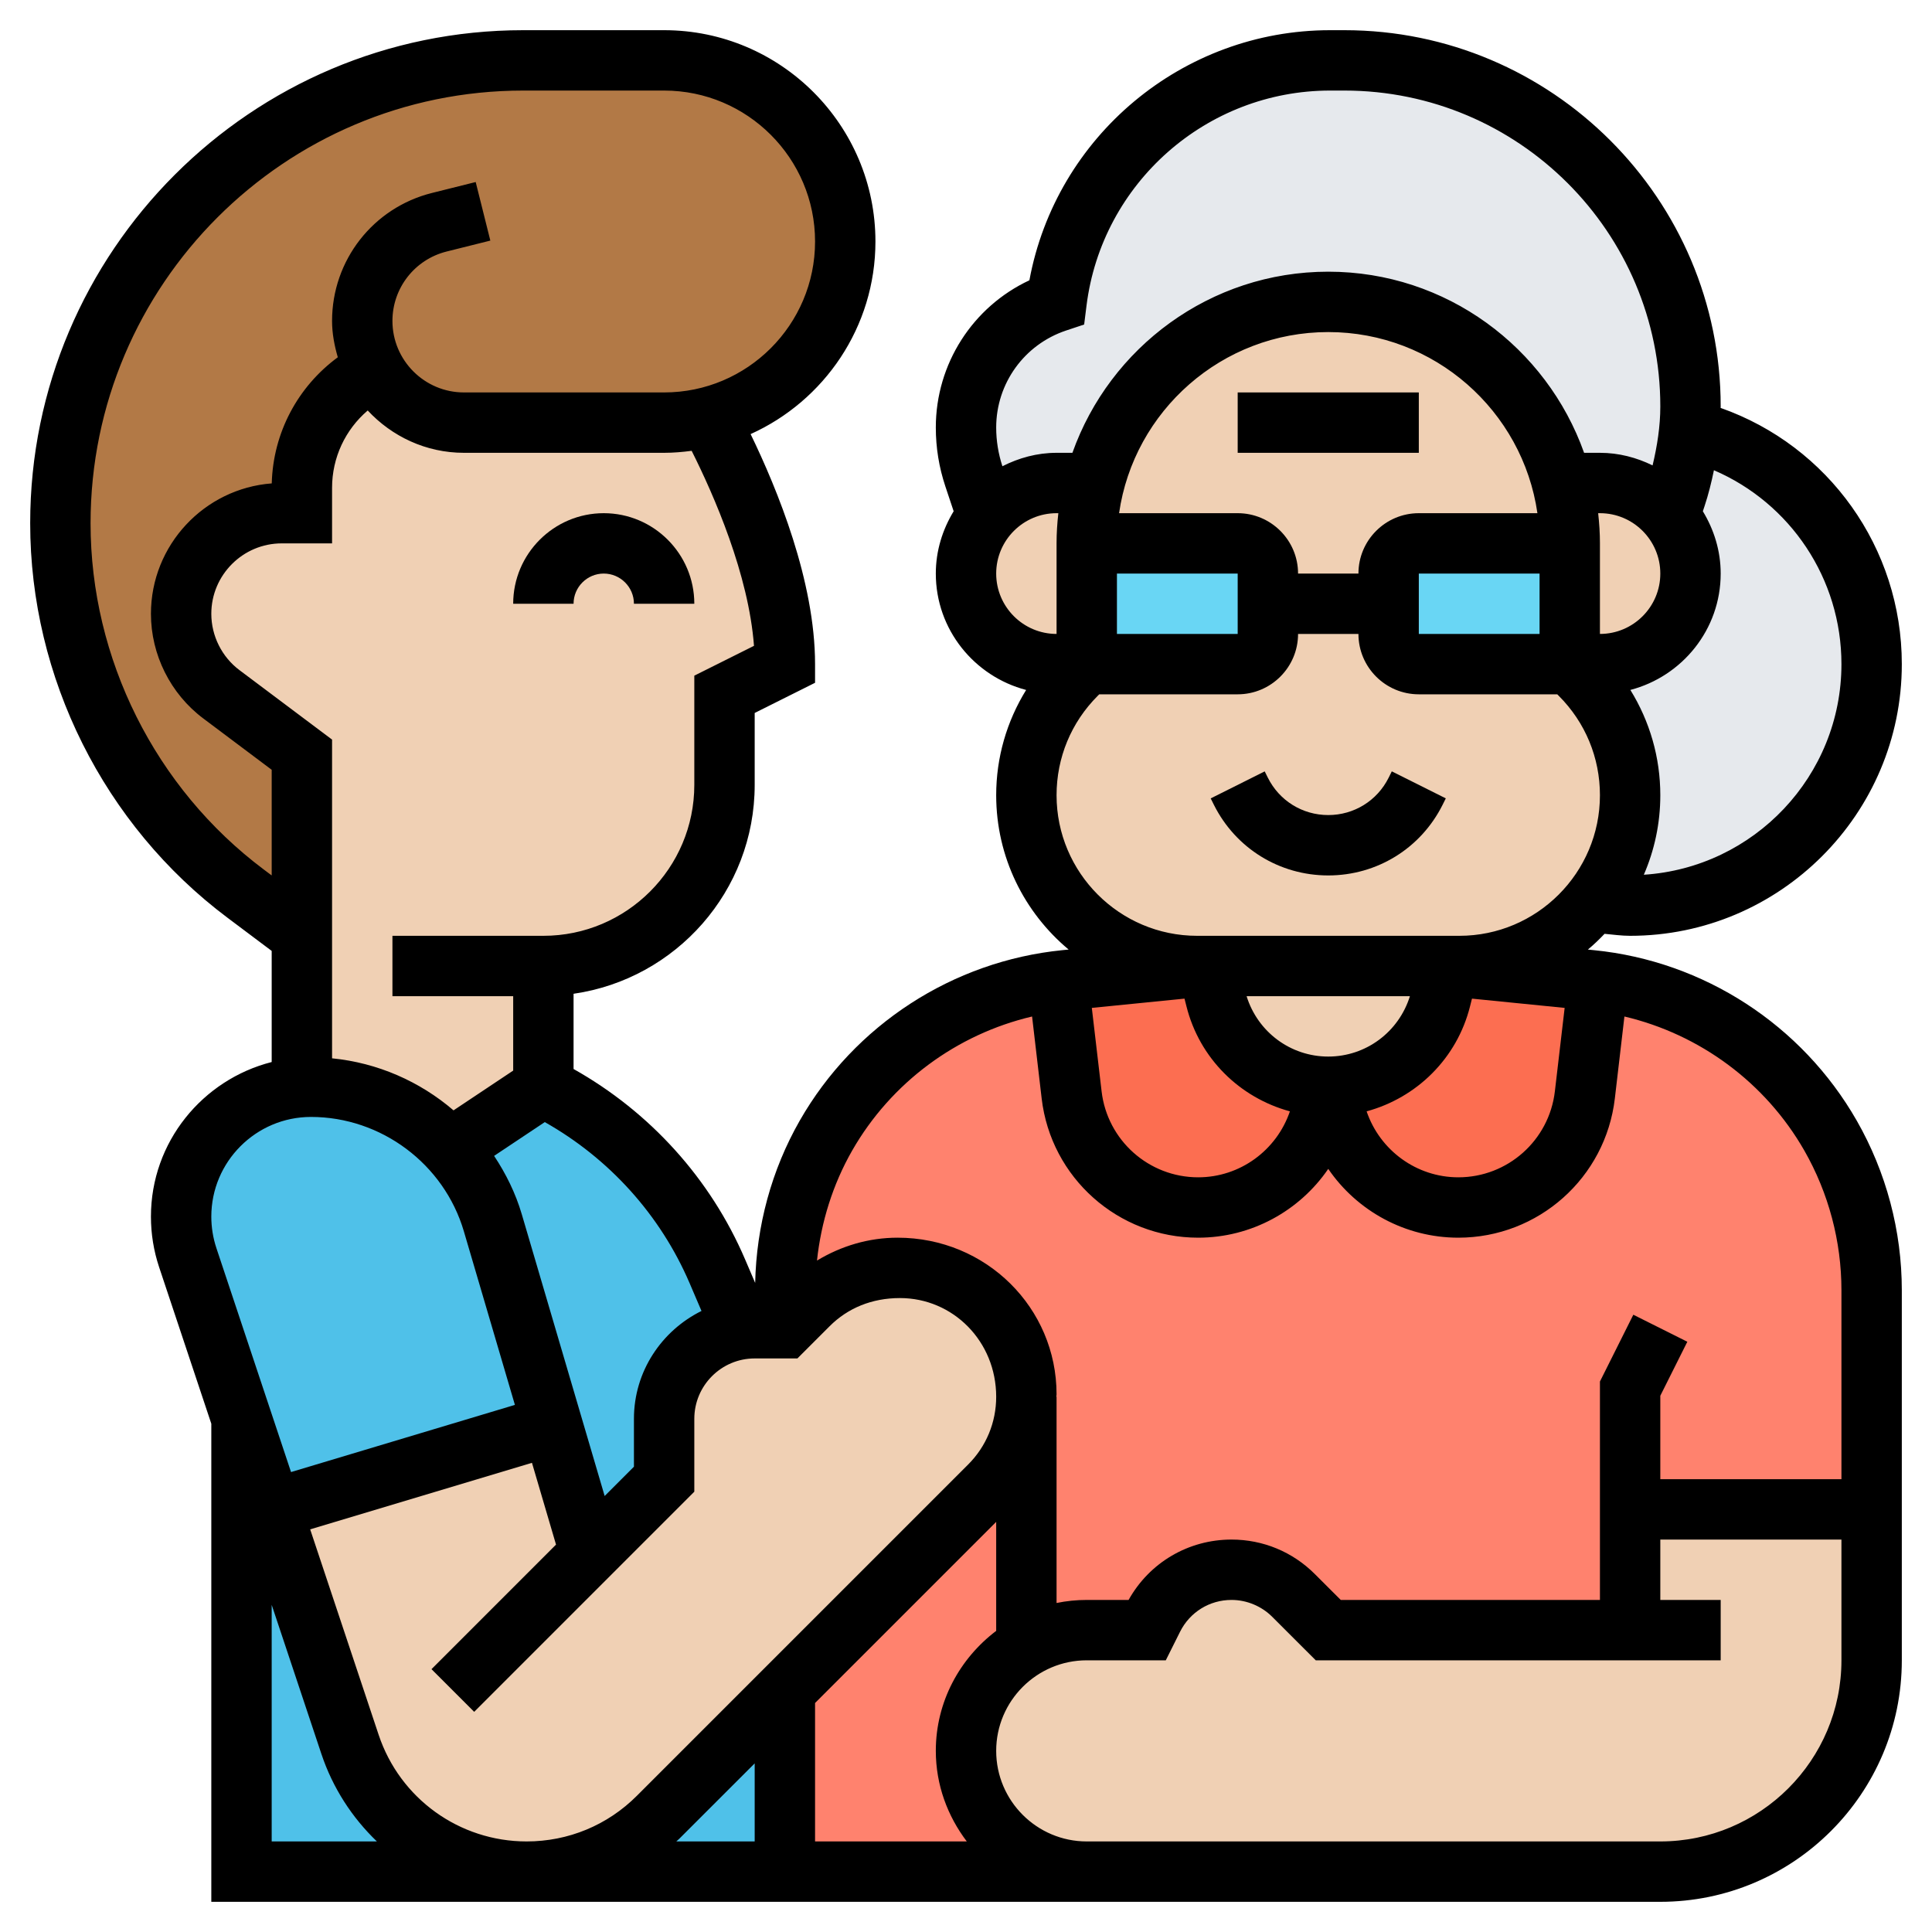 <svg id="_x33_0" enable-background="new 0 0 64 64" height="512" viewBox="0 0 64 64" width="512" xmlns="http://www.w3.org/2000/svg"><g><g><g><path d="m36 62h-10v-6l6.78-6.78c.78-.78 1.22-1.84 1.22-2.95v8.27c-1.2.69-2 1.98-2 3.46 0 1.1.45 2.1 1.17 2.83.73.72 1.73 1.17 2.83 1.17z" fill="#ff826e"/></g><g><path d="m26 44v-1.26c0-1.8.47-3.56 1.36-5.12.83-1.45 1.98-2.66 3.34-3.54 1.3-.84 2.78-1.39 4.36-1.58l.44 3.77c.12 1.07.64 2 1.39 2.66.75.67 1.73 1.07 2.8 1.07 1.91 0 3.59-1.29 4.08-3.14l.23-.86.23.86c.49 1.85 2.17 3.14 4.08 3.14 1.07 0 2.05-.4 2.8-1.07.75-.66 1.27-1.59 1.39-2.66l.44-3.77c3.23.39 6.08 2.29 7.7 5.12.89 1.56 1.36 3.32 1.36 5.12v7.26h-8v4h-10l-1.15-1.15c-.54-.54-1.28-.85-2.05-.85-1.1 0-2.11.62-2.6 1.61l-.2.39h-2c-.73 0-1.41.2-2 .54v-8.27-.08c0-2.31-1.88-4.19-4.19-4.19h-.08c-1.11 0-2.17.44-2.96 1.23z" fill="#ff826e"/></g><g><path d="m52.94 32.5-.44 3.77c-.12 1.07-.64 2-1.39 2.66-.75.67-1.73 1.07-2.8 1.07-1.91 0-3.59-1.29-4.08-3.14l-.23-.86c1.76 0 3.3-1.2 3.73-2.91l.27-1.09 4.71.47c.08.01.15.02.23.03z" fill="#fc6e51"/></g><g><path d="m44 36-.23.86c-.49 1.85-2.17 3.14-4.08 3.14-1.07 0-2.05-.4-2.8-1.07-.75-.66-1.27-1.59-1.39-2.66l-.44-3.77c.08-.01.15-.02.23-.03l4.71-.47.27 1.09c.21.85.71 1.58 1.37 2.1.66.51 1.48.81 2.36.81z" fill="#fc6e51"/></g><g><path d="m26 56v6h-8.55c1.63 0 3.2-.65 4.36-1.81z" fill="#4fc1e9"/></g><g><path d="m17.45 62h-9.45v-15l1 3 2.59 7.78c.42 1.26 1.22 2.32 2.25 3.06 1.02.74 2.28 1.16 3.61 1.16z" fill="#4fc1e9"/></g><g><path d="m23.76 42.11.82 1.92c-1.46.2-2.58 1.45-2.58 2.97v2l-2.45 2.45-1.25-4.24-1.97-6.7c-.27-.93-.76-1.77-1.4-2.46l.01-.01 3.06-2.04c2.58 1.29 4.62 3.46 5.76 6.11z" fill="#4fc1e9"/></g><g><path d="m16.33 40.51 1.97 6.7-9.3 2.79-1-3-1.78-5.34c-.15-.44-.22-.9-.22-1.36 0-1.18.48-2.26 1.26-3.04.71-.71 1.68-1.18 2.74-1.25.1-.01.2-.01.3-.01 1.4 0 2.7.46 3.76 1.25.32.24.61.5.87.8.64.69 1.13 1.53 1.4 2.46z" fill="#4fc1e9"/></g><g><path d="m12.41 12.24c-1.46.74-2.41 2.25-2.41 3.92v.84h-.67c-.92 0-1.75.37-2.35.98-.61.6-.98 1.43-.98 2.35 0 1.05.49 2.04 1.33 2.67l2.67 2v6l-1.87-1.4c-1.93-1.45-3.46-3.31-4.51-5.41s-1.62-4.45-1.62-6.86c0-8.47 6.86-15.33 15.33-15.33h4.67c1.66 0 3.16.67 4.24 1.76 1.09 1.08 1.76 2.58 1.76 4.24 0 2.81-1.93 5.17-4.54 5.82-.47.12-.96.18-1.46.18h-6.63c-.93 0-1.77-.38-2.38-.99-.23-.23-.42-.48-.58-.77z" fill="#b27946"/></g><g><path d="m53 22c.83 0 1.58-.34 2.12-.88s.88-1.29.88-2.12c0-.73-.26-1.4-.69-1.92l.2-.62c.25-.72.4-1.46.46-2.22 3.46.88 6.03 4.02 6.03 7.76 0 4.42-3.58 8-8 8-.43 0-.85-.03-1.26-.1.79-.97 1.26-2.21 1.26-3.56 0-1.5-.6-2.94-1.66-4l-.34-.34z" fill="#e6e9ed"/></g><g><path d="m35 16c-.93 0-1.76.42-2.31 1.08l-.43-1.29c-.17-.52-.26-1.07-.26-1.63 0-.94.3-1.84.83-2.56.53-.73 1.27-1.3 2.17-1.6.28-2.28 1.4-4.28 3.02-5.71s3.74-2.29 6.04-2.29h.48c6.33 0 11.46 5.13 11.46 11.46 0 .26-.01.52-.03.78-.06.76-.21 1.5-.46 2.22l-.2.62c-.55-.66-1.38-1.08-2.31-1.08h-1.25c-.37-1.41-1.1-2.66-2.09-3.66-1.45-1.44-3.45-2.34-5.66-2.34-3.73 0-6.86 2.55-7.75 6z" fill="#e6e9ed"/></g><g><path d="m18 32v4l-3.06 2.04-.01.01c-.26-.3-.55-.56-.87-.8-1.06-.79-2.36-1.25-3.76-1.25-.1 0-.2 0-.3.01v-5.01-6l-2.67-2c-.84-.63-1.33-1.62-1.33-2.67 0-.92.37-1.75.98-2.35.6-.61 1.43-.98 2.35-.98h.67v-.84c0-1.67.95-3.18 2.41-3.92.16.29.35.54.58.77.61.61 1.45.99 2.38.99h6.63c.5 0 .99-.06 1.46-.18.79 1.47 2.54 5.08 2.54 8.18l-2 1v3c0 3.31-2.69 6-6 6z" fill="#f0d0b4"/></g><g><path d="m34 46.19v.08c0 1.11-.44 2.17-1.22 2.95l-6.78 6.78-4.19 4.19c-1.16 1.16-2.73 1.81-4.36 1.81-1.33 0-2.59-.42-3.61-1.16-1.03-.74-1.83-1.8-2.25-3.06l-2.59-7.78 9.3-2.79 1.25 4.24 2.45-2.45v-2c0-1.52 1.12-2.77 2.58-2.97.14-.02.28-.03.42-.03h1l.77-.77c.79-.79 1.85-1.23 2.96-1.23h.08c2.31 0 4.19 1.88 4.19 4.19z" fill="#f0d0b4"/></g><g><path d="m54 54v-4h8v5c0 3.87-3.13 7-7 7h-19c-1.1 0-2.1-.45-2.83-1.17-.72-.73-1.17-1.73-1.17-2.83 0-1.48.8-2.77 2-3.46.59-.34 1.27-.54 2-.54h2l.2-.39c.49-.99 1.5-1.61 2.6-1.61.77 0 1.51.31 2.05.85l1.15 1.15z" fill="#f0d0b4"/></g><g><path d="m48 32-.27 1.09c-.43 1.71-1.97 2.91-3.73 2.91-.88 0-1.7-.3-2.36-.81-.66-.52-1.16-1.25-1.37-2.1l-.27-1.09z" fill="#f0d0b4"/></g><g><path d="m51.75 16h1.25c.93 0 1.76.42 2.31 1.08.43.52.69 1.19.69 1.92 0 .83-.34 1.58-.88 2.12s-1.29.88-2.12.88h-1v-4c0-.69-.09-1.36-.25-2z" fill="#f0d0b4"/></g><g><path d="m35 16h1.25c-.16.64-.25 1.31-.25 2v4h-1c-.83 0-1.58-.34-2.12-.88s-.88-1.29-.88-2.12c0-.73.26-1.4.69-1.92.55-.66 1.38-1.08 2.31-1.08z" fill="#f0d0b4"/></g><g><path d="m54 26.34c0 1.35-.47 2.59-1.26 3.56-.13.15-.26.3-.4.44-1.02 1.03-2.44 1.66-4 1.66h-.34-8-.34c-3.13 0-5.66-2.53-5.66-5.66 0-1.5.6-2.94 1.66-4l.34-.34h5c.55 0 1-.45 1-1v-1h4v1c0 .55.45 1 1 1h5l.34.34c1.06 1.06 1.66 2.5 1.66 4z" fill="#f0d0b4"/></g><g><path d="m36.25 16c.89-3.45 4.02-6 7.75-6 2.21 0 4.21.9 5.66 2.34.99 1 1.72 2.25 2.09 3.66.16.64.25 1.31.25 2h-5c-.55 0-1 .45-1 1v1h-4v-1c0-.55-.45-1-1-1h-5c0-.69.09-1.36.25-2z" fill="#f0d0b4"/></g><g><path d="m52 18v4h-5c-.55 0-1-.45-1-1v-1-1c0-.55.45-1 1-1z" fill="#69d6f4"/></g><g><path d="m42 20v1c0 .55-.45 1-1 1h-5v-4h5c.55 0 1 .45 1 1z" fill="#69d6f4"/></g></g><g><path d="m17 20h2c0-.551.449-1 1-1s1 .449 1 1h2c0-1.654-1.346-3-3-3s-3 1.346-3 3z"/><path d="m41 13h6v2h-6z"/><path d="m44 29c1.615 0 3.067-.897 3.789-2.342l.105-.211-1.789-.895-.105.212c-.381.762-1.147 1.236-2 1.236s-1.619-.474-2-1.236l-.105-.211-1.789.895.105.211c.722 1.444 2.174 2.341 3.789 2.341z"/><path d="m52.805 31.476-.204-.02c.195-.162.377-.338.552-.522.282.026.563.066.847.066 4.962 0 9-4.038 9-9 0-3.851-2.431-7.23-6.002-8.487 0-.016.002-.033.002-.049 0-6.873-5.591-12.464-12.464-12.464h-.474c-4.898 0-9.08 3.521-9.962 8.285-1.877.878-3.1 2.767-3.1 4.877 0 .665.106 1.32.316 1.949l.275.825c-.367.605-.591 1.306-.591 2.064 0 1.855 1.276 3.406 2.992 3.856-.642 1.039-.992 2.235-.992 3.487 0 2.052.935 3.89 2.4 5.112l-.204.02c-3.636.363-6.89 2.475-8.704 5.648-.936 1.638-1.435 3.492-1.476 5.375l-.335-.782c-1.146-2.674-3.154-4.884-5.681-6.304v-2.492c3.387-.488 6-3.401 6-6.92v-2.382l2-1v-.618c0-2.741-1.245-5.786-2.135-7.62 2.434-1.098 4.135-3.542 4.135-6.38 0-3.86-3.14-7-7-7h-4.667c-9.006 0-16.333 7.327-16.333 16.333 0 5.113 2.442 9.998 6.533 13.066l1.467 1.101v3.681c-2.292.584-4 2.649-4 5.121 0 .57.091 1.135.272 1.677l1.728 5.184v15.837h48c4.411 0 8-3.589 8-8v-12.259c0-1.967-.516-3.909-1.492-5.617-1.814-3.174-5.067-5.285-8.703-5.648zm-8.805 3.524c-1.252 0-2.337-.817-2.705-2h5.41c-.368 1.183-1.453 2-2.705 2zm-4.698-1.668c.433 1.733 1.769 3.032 3.428 3.483-.442 1.294-1.655 2.185-3.039 2.185-1.634 0-3.009-1.224-3.199-2.847l-.324-2.765 3.07-.307zm9.396 0 .063-.251 3.07.307-.324 2.765c-.19 1.623-1.565 2.847-3.198 2.847-1.383 0-2.597-.891-3.038-2.185 1.658-.451 2.993-1.75 3.427-3.483zm6.302-14.332c0 1.103-.897 2-2 2v-3c0-.338-.022-.671-.059-1h.059c1.103 0 2 .897 2 2zm6 3c0 3.707-2.898 6.741-6.546 6.977.35-.808.546-1.698.546-2.634 0-1.253-.35-2.449-.992-3.488 1.716-.449 2.992-2 2.992-3.855 0-.758-.224-1.459-.591-2.064l.054-.162c.131-.393.23-.794.313-1.197 2.532 1.09 4.224 3.591 4.224 6.423zm-25.684-11.051.598-.199.078-.625c.508-4.062 3.977-7.125 8.07-7.125h.474c5.77 0 10.464 4.694 10.464 10.464 0 .662-.104 1.312-.256 1.953-.529-.259-1.116-.417-1.744-.417h-.525c-1.24-3.49-4.565-6-8.475-6s-7.235 2.51-8.475 6h-.525c-.648 0-1.252.17-1.794.445-.135-.415-.206-.846-.206-1.283 0-1.46.931-2.751 2.316-3.213zm9.684 8.051h-2c0-1.103-.897-2-2-2h-3.929c.487-3.388 3.408-6 6.929-6s6.442 2.612 6.929 6h-3.929c-1.103 0-2 .897-2 2zm-4 0v2h-4v-2zm6 0h4v2h-4zm-14 0c0-1.103.897-2 2-2h.059c-.037.329-.059.662-.059 1v3c-1.103 0-2-.897-2-2zm3.364 4.05.05-.05h4.586c1.103 0 2-.897 2-2h2c0 1.103.897 2 2 2h4.586l.05.05c.88.88 1.364 2.049 1.364 3.293 0 2.568-2.089 4.657-4.657 4.657h-8.687c-2.567 0-4.656-2.089-4.656-4.657 0-1.244.484-2.413 1.364-3.293zm-8.136 15.066c1.29-2.255 3.464-3.855 5.961-4.443l.317 2.713c.307 2.631 2.537 4.614 5.185 4.614 1.759 0 3.355-.885 4.309-2.279.953 1.394 2.55 2.279 4.309 2.279 2.648 0 4.878-1.983 5.185-4.614l.317-2.713c2.497.589 4.671 2.188 5.961 4.443.803 1.406 1.228 3.006 1.228 4.625v6.259h-6v-2.764l.895-1.789-1.789-.895-1.106 2.212v7.236h-8.586l-.856-.855c-.738-.739-1.719-1.145-2.762-1.145-1.429 0-2.719.762-3.41 2h-1.386c-.342 0-.677.035-1 .101v-6.83h-.008c0-.028.008-.055.008-.083 0-2.861-2.328-5.188-5.267-5.188-.958 0-1.869.274-2.669.758.136-1.278.524-2.522 1.164-3.642zm3.798 22.884h-5.026v-4.586l6-6v3.611c-1.207.914-2 2.348-2 3.974 0 1.131.391 2.163 1.026 3.001zm-14.581 0c-2.228 0-4.198-1.42-4.902-3.533l-2.268-6.805 7.347-2.204.797 2.709-4.125 4.126 1.414 1.414 7.292-7.293v-2.414c0-1.103.897-2 2-2h1.415l1.066-1.066c.602-.603 1.402-.934 2.331-.934 1.758 0 3.188 1.431 3.188 3.271 0 .847-.33 1.645-.93 2.244l-10.971 10.971c-.975.977-2.273 1.514-3.654 1.514zm5.398-18.496.395.923c-1.32.654-2.238 2.002-2.238 3.573v1.586l-.97.971-2.745-9.332c-.206-.701-.526-1.345-.917-1.935l1.679-1.119c2.133 1.204 3.827 3.074 4.796 5.333zm2.134-21.11-1.977.988v3.618c0 2.757-2.243 5-5 5h-5v2h4v2.465l-1.976 1.317c-1.12-.96-2.515-1.575-4.024-1.724v-10.558l-3.066-2.3c-.585-.438-.934-1.136-.934-1.867 0-1.286 1.047-2.333 2.333-2.333h1.667v-1.838c0-1.007.441-1.931 1.181-2.564.798.857 1.927 1.402 3.188 1.402h6.631c.31 0 .613-.027.912-.066.747 1.489 1.887 4.096 2.065 6.46zm-16.244 7.406c-3.59-2.693-5.733-6.979-5.733-11.467 0-7.903 6.43-14.333 14.333-14.333h4.667c2.757 0 5 2.243 5 5s-2.243 5-5 5h-6.631c-1.306 0-2.369-1.063-2.369-2.369 0-1.089.738-2.035 1.795-2.299l1.448-.362-.485-1.94-1.448.362c-1.949.487-3.31 2.23-3.31 4.239 0 .42.079.819.19 1.204-1.326.975-2.143 2.498-2.188 4.178-2.235.17-4.002 2.043-4.002 4.32 0 1.356.648 2.652 1.733 3.466l2.267 1.701v3.5zm1.569 8.2c2.326 0 4.408 1.559 5.064 3.789l1.691 5.75-7.416 2.225-2.472-7.417c-.112-.338-.169-.69-.169-1.045 0-1.821 1.481-3.302 3.302-3.302zm-1.302 24v-7.837l1.646 4.937c.377 1.131 1.02 2.114 1.839 2.9zm13.513-.1 2.487-2.486v2.586h-2.597c.036-.034.075-.064.11-.1zm32.487.1h-19c-1.654 0-3-1.346-3-3s1.346-3 3-3h2.618l.473-.946c.325-.651.978-1.054 1.705-1.054.501 0 .993.204 1.348.559l1.442 1.441h13.414v-2h-2v-2h6v4c0 3.309-2.691 6-6 6z"/></g></g></svg>